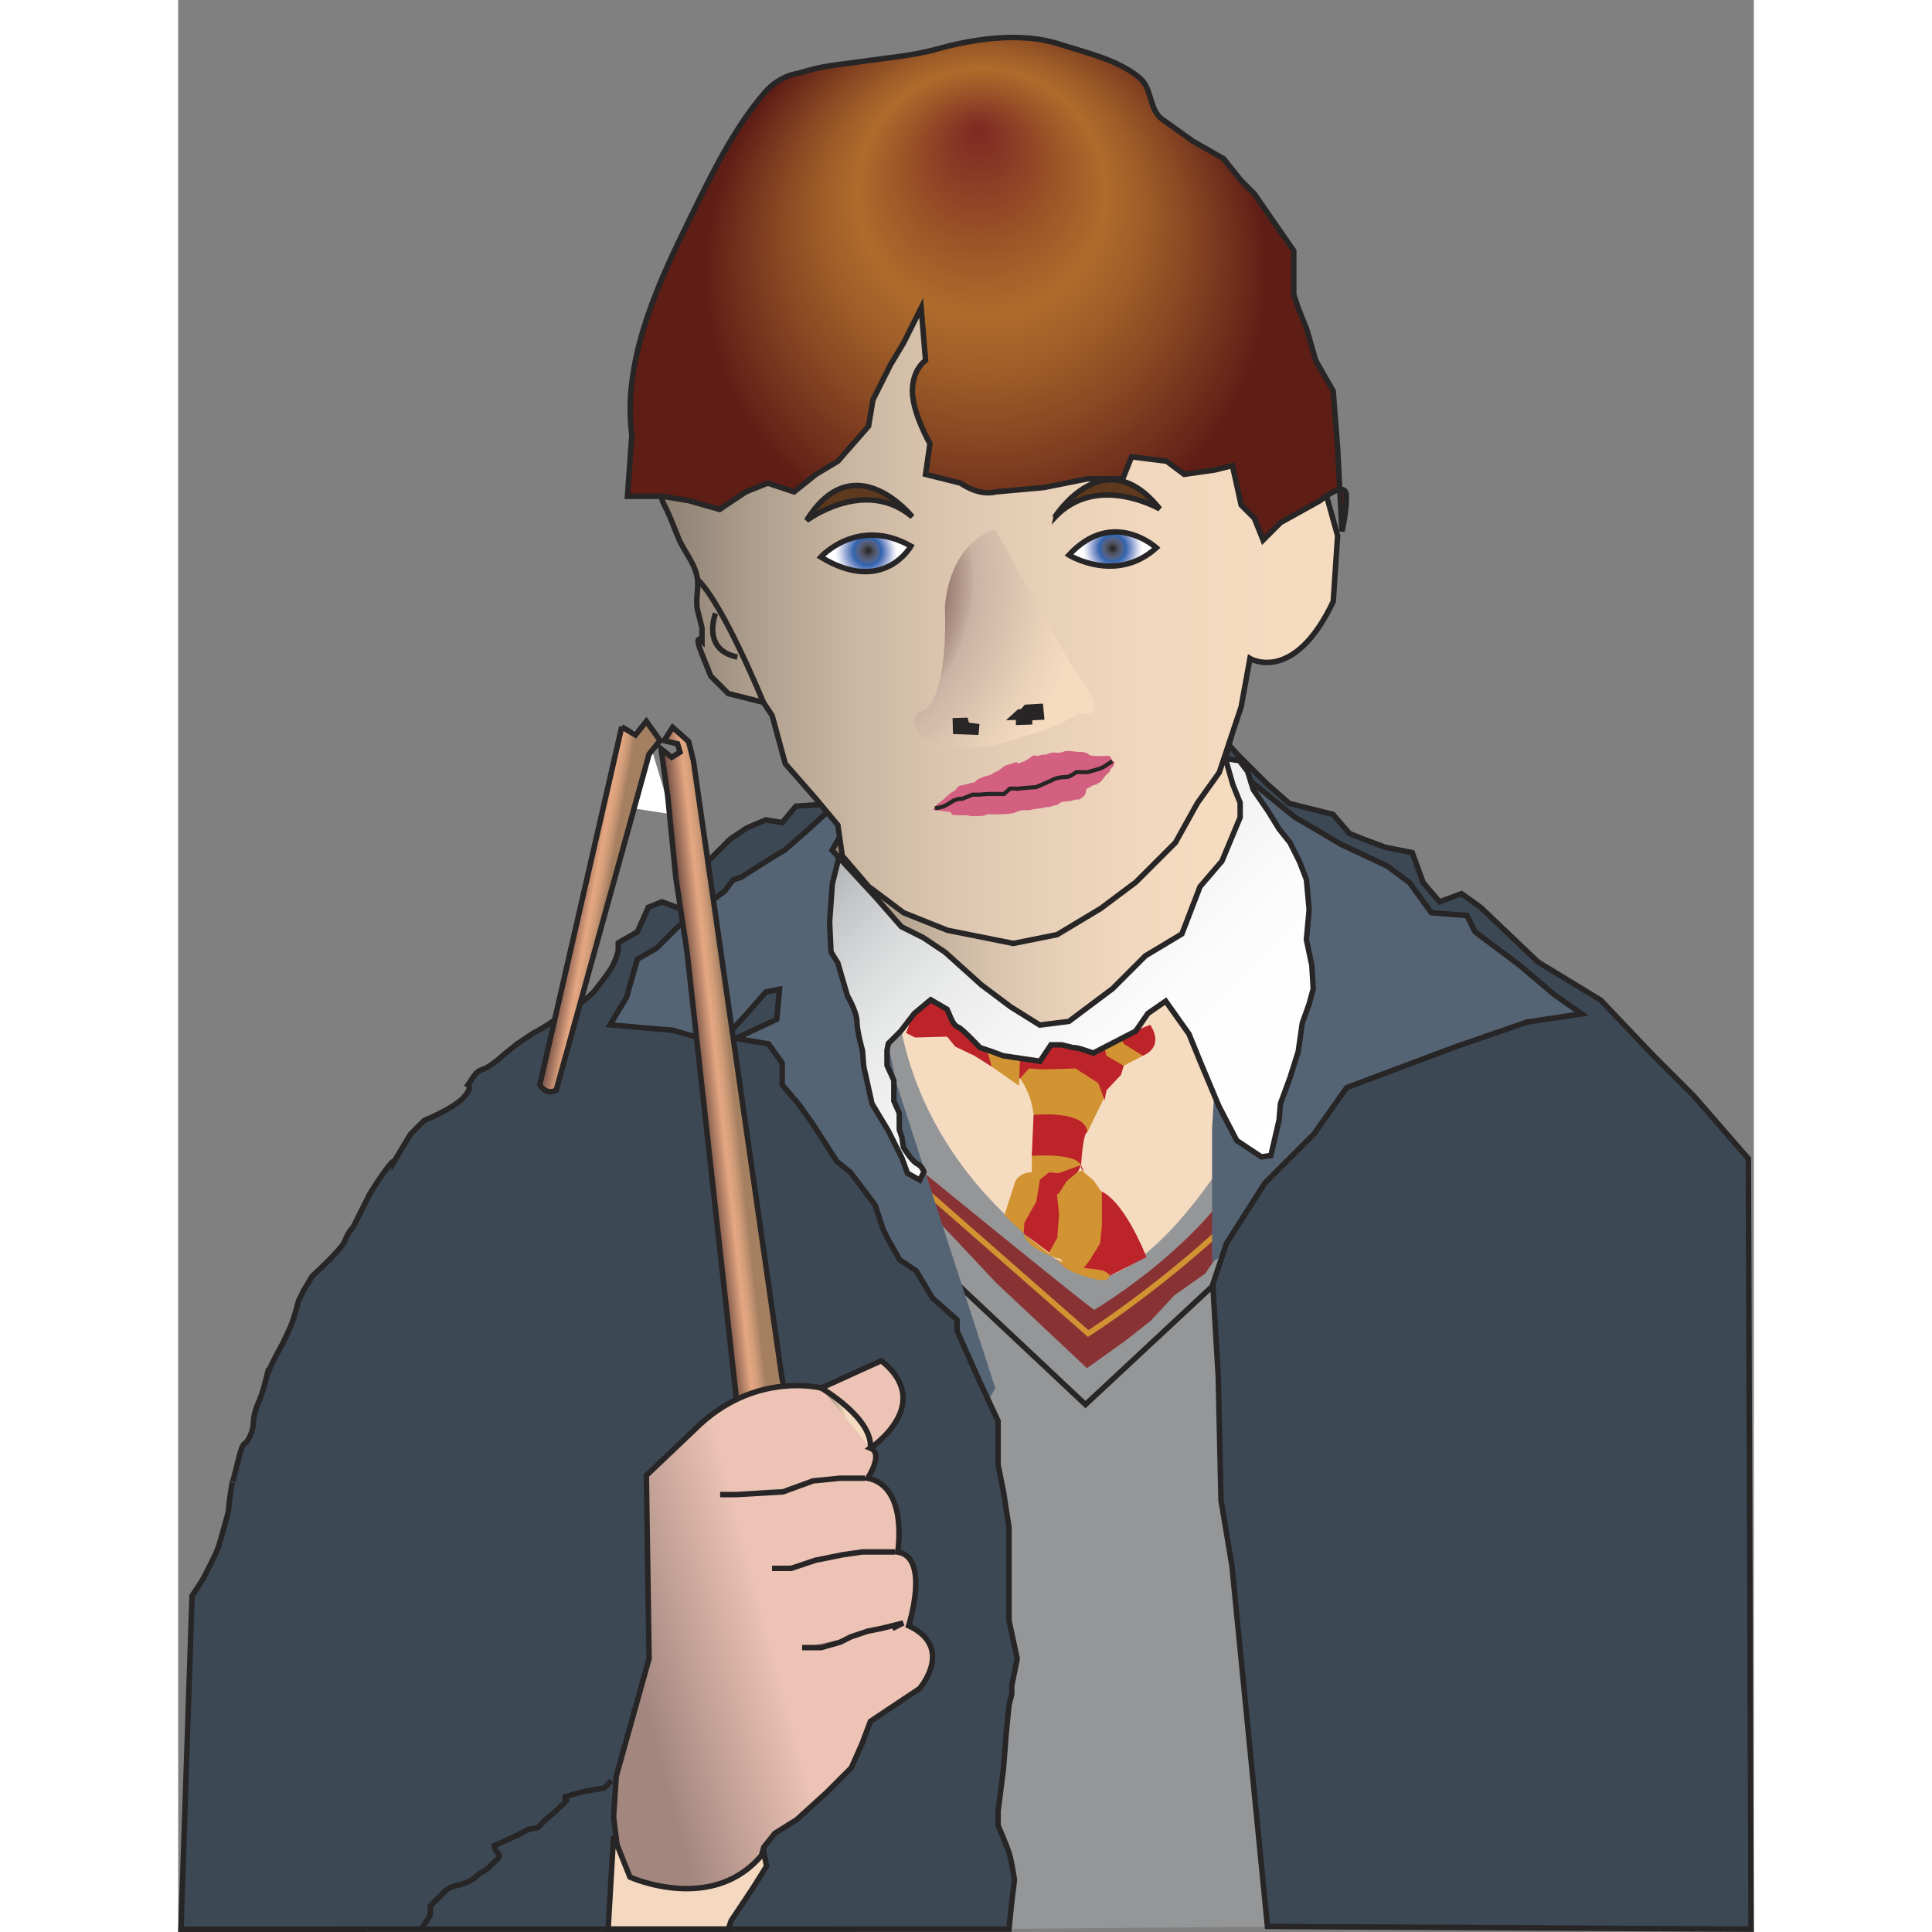<?xml version="1.0" encoding="UTF-8"?>
<svg width="288.33" height="288.33" enable-background="new 0 0 288.333 353.545" viewBox="0 0 288.333 353.545" xmlns="http://www.w3.org/2000/svg">
 <rect x="0" y="0" width="288.333" height="353.545" fill="#808080" stroke="none"/>
 <defs>
  <linearGradient id="i" x1="128.38" x2="206.38" y1="139.91" y2="221.41" gradientUnits="userSpaceOnUse">
   <stop stop-color="#9ea0a2" offset="0"/>
   <stop stop-color="#abacaf" offset=".038"/>
   <stop stop-color="#c3c4c6" offset=".122"/>
   <stop stop-color="#d8d9da" offset=".215"/>
   <stop stop-color="#e8e9e9" offset=".32"/>
   <stop stop-color="#f3f3f4" offset=".443"/>
   <stop stop-color="#fcfcfc" offset=".6"/>
   <stop stop-color="#fff" offset=".91"/>
  </linearGradient>
  <linearGradient id="h" x1="119.67" x2="194.34" gradientUnits="userSpaceOnUse">
   <stop stop-color="#8d8072" offset="0"/>
   <stop stop-color="#938678" offset=".026"/>
   <stop stop-color="#b0a08e" offset=".146"/>
   <stop stop-color="#c8b5a0" offset=".273"/>
   <stop stop-color="#dac4ae" offset=".405"/>
   <stop stop-color="#e7cfb7" offset=".547"/>
   <stop stop-color="#f0d7bd" offset=".705"/>
   <stop stop-color="#f5dbc0" offset=".91"/>
  </linearGradient>
  <linearGradient id="g" x1="88.544" x2="212.17" gradientUnits="userSpaceOnUse">
   <stop stop-color="#8d8072" offset="0"/>
   <stop stop-color="#938678" offset=".026"/>
   <stop stop-color="#b0a08e" offset=".146"/>
   <stop stop-color="#c8b5a0" offset=".273"/>
   <stop stop-color="#dac4ae" offset=".405"/>
   <stop stop-color="#e7cfb7" offset=".547"/>
   <stop stop-color="#f0d7bd" offset=".705"/>
   <stop stop-color="#f5dbc0" offset=".91"/>
  </linearGradient>
  <linearGradient id="b" x1="120.1" x2="126.1" gradientTransform="matrix(.994 -.109 .109 .994 -47.177 -.823)" gradientUnits="userSpaceOnUse">
   <stop stop-color="#734f44" offset="0"/>
   <stop stop-color="#e5a782" offset=".556"/>
   <stop stop-color="#dea37f" offset=".64"/>
   <stop stop-color="#d29c79" offset=".751"/>
   <stop stop-color="#bd8f6e" offset=".878"/>
   <stop stop-color="#a58060" offset="1"/>
  </linearGradient>
  <linearGradient id="a" x1="72.492" x2="77.992" y1="164.99" y2="165.99" gradientUnits="userSpaceOnUse">
   <stop stop-color="#734f44" offset="0"/>
   <stop stop-color="#e5a782" offset=".556"/>
   <stop stop-color="#dea37f" offset=".64"/>
   <stop stop-color="#d29c79" offset=".751"/>
   <stop stop-color="#bd8f6e" offset=".878"/>
   <stop stop-color="#a58060" offset="1"/>
  </linearGradient>
  <linearGradient id="n" x1="83.617" x2="108.12" y1="305.21" y2="298.71" gradientUnits="userSpaceOnUse">
   <stop stop-color="#a3877f" offset="0"/>
   <stop stop-color="#ecc3b4" offset="1"/>
  </linearGradient>
  <linearGradient id="m" x1="120.32" x2="122.42" y1="259.99" y2="259.43" gradientUnits="userSpaceOnUse">
   <stop stop-color="#a89888" offset="0"/>
   <stop stop-color="#f5dbc0" offset="1"/>
  </linearGradient>
  <linearGradient id="l" x1="103.92" x2="112.86" y1="274.25" y2="271.88" gradientUnits="userSpaceOnUse">
   <stop stop-color="#a89888" offset="0"/>
   <stop stop-color="#f5dbc0" offset="1"/>
  </linearGradient>
  <linearGradient id="k" x1="112.66" x2="120.3" y1="287.42" y2="285.4" gradientUnits="userSpaceOnUse">
   <stop stop-color="#a89888" offset="0"/>
   <stop stop-color="#ecc3b4" offset="1"/>
  </linearGradient>
  <linearGradient id="j" x1="117.35" x2="123.8" y1="301.12" y2="299.4" gradientUnits="userSpaceOnUse">
   <stop stop-color="#a3877f" offset="0"/>
   <stop stop-color="#ecc3b4" offset="1"/>
  </linearGradient>
  <radialGradient id="f" cx="148" cy="52.899" r="56.734" fx="146.34" fy="23.484" gradientUnits="userSpaceOnUse">
   <stop stop-color="#7e2823" offset="0"/>
   <stop stop-color="#9d5528" offset=".254"/>
   <stop stop-color="#af6b2b" offset=".399"/>
   <stop stop-color="#a36129" offset=".492"/>
   <stop stop-color="#894923" offset=".655"/>
   <stop stop-color="#652519" offset=".868"/>
   <stop stop-color="#5e1d15" offset=".91"/>
  </radialGradient>
  <radialGradient id="e" cx="125.84" cy="101.26" r="6.289" fx="126.34" fy="100.7" gradientUnits="userSpaceOnUse">
   <stop stop-color="#272525" offset="0"/>
   <stop stop-color="#2c2a2c" offset=".037"/>
   <stop stop-color="#393a3f" offset=".087"/>
   <stop stop-color="#484a55" offset=".144"/>
   <stop stop-color="#51586c" offset=".207"/>
   <stop stop-color="#536083" offset=".275"/>
   <stop stop-color="#48649b" offset=".345"/>
   <stop stop-color="#2c64ad" offset=".399"/>
   <stop stop-color="#3e6cb2" offset=".429"/>
   <stop stop-color="#718ac4" offset=".532"/>
   <stop stop-color="#9babd6" offset=".629"/>
   <stop stop-color="#c2cae6" offset=".718"/>
   <stop stop-color="#e1e4f3" offset=".798"/>
   <stop stop-color="#f5f6fb" offset=".864"/>
   <stop stop-color="#fff" offset=".91"/>
  </radialGradient>
  <radialGradient id="d" cx="171" cy="100.37" r="6.05" gradientUnits="userSpaceOnUse">
   <stop stop-color="#272525" offset="0"/>
   <stop stop-color="#2c2a2c" offset=".037"/>
   <stop stop-color="#393a3f" offset=".087"/>
   <stop stop-color="#484a55" offset=".144"/>
   <stop stop-color="#51586c" offset=".207"/>
   <stop stop-color="#536083" offset=".275"/>
   <stop stop-color="#48649b" offset=".345"/>
   <stop stop-color="#2c64ad" offset=".399"/>
   <stop stop-color="#3e6cb2" offset=".429"/>
   <stop stop-color="#718ac4" offset=".532"/>
   <stop stop-color="#9babd6" offset=".629"/>
   <stop stop-color="#c2cae6" offset=".718"/>
   <stop stop-color="#e1e4f3" offset=".798"/>
   <stop stop-color="#f5f6fb" offset=".864"/>
   <stop stop-color="#fff" offset=".91"/>
  </radialGradient>
  <radialGradient id="c" cx="113.43" cy="106.01" r="56.9" gradientUnits="userSpaceOnUse">
   <stop stop-color="#3c1813" offset="0"/>
   <stop stop-color="#3f1d19" offset=".079"/>
   <stop stop-color="#472622" offset=".168"/>
   <stop stop-color="#553530" offset=".26"/>
   <stop stop-color="#6b4c44" offset=".355"/>
   <stop stop-color="#8d6f64" offset=".453"/>
   <stop stop-color="#bfa697" offset=".551"/>
   <stop stop-color="#cbb2a3" offset=".567"/>
   <stop stop-color="#d6bdab" offset=".644"/>
   <stop stop-color="#ead1b9" offset=".802"/>
   <stop stop-color="#f5dbc0" offset=".91"/>
  </radialGradient>
 </defs>
 <path d="m135.03 179.53-18.5 8 8.5 22 2.5 24.5 7.5 11.5 2 12s1.5 8.5 1.5 11 0.5 23 1 24.5 2 21 2 21 2.5 13 2.5 16-1 9-1 11.5 0 8.5 0 8.5l1.5 3 60-0.5 0.5-51.5 3.5-17.5s0.5-30 0.5-31.5 0.5-22.5 0.5-22.5l-0.5-15-2-12s0.5-16.5-0.5-18.5-16.5-7.5-16.5-7.5l-55 3z" fill="#949698"/>
 <path d="m131.42 179.68s-0.988 20.764 17.682 40.335l0.318 0.331c19 19.667 20.668 11.668 20.334 13.334 0 0 10.666-2 25.666-27.667l7.334-33.667-71.334 7.334z" fill="#f5dbc0"/>
 <path d="m177.87 187.53s2.832 3.834-1.334 5.667l-2.5-0.167-2.332-3 6.166-2.5z" fill="#bd242a"/>
 <path d="m170.37 190.03-2 3.5 4.334 2 0.332-0.5 3.5-1.833-3.5-2.167-1.666-3.666-1 2.666z" fill="#d29432"/>
 <path d="m157.868,210.196-1.666,1.333v3l2.833.5 1.167,1.667 .5.833 2-2.333 2.5-2-.668-2.5-6.666-.5z" fill="#d29432"/>
 <path d="m158.2 202.03-1.667 2-0.333 7.5s7.832-0.666 9 1.667 0 0.5 0 0.5 0.334-6.5 1.166-6.5l0.166-9.167-8.332 4z" fill="#bd242a"/>
 <path d="m155.04 194.86-1 2.5s2 2.332 2.5 6.666c0 0 9.501-1 9.833 3.167l3-6.167-0.166-6-5-2.833-7.834 1.5-1.333 1.167z" fill="#d29432"/>
 <path d="m153.202,194.196 4.666-4 11.166-.5 .834,3.5 3.166,1.833-.5,1.667-2.666,2.833-.334,1.834-1.166-3.167-4.166-2.667-6,.167-2.5-.167-1.667,1.834-1.833-1.167 1-2z" fill="#bd242a"/>
 <path d="m146.37 189.03 1.834 1.167 5.833 3.667-0.167 4.833-5-3.5-2.5-6.167z" fill="#d29432"/>
 <path d="m134.868,189.863 5.834-.167 1.5,1.833 3.5,1.667 3.166,2-.666-2.333-.5-2.167v-1.167l-1.5-1.833-3.167-2.833-1-1-2.333-4.334-4.5,4.167-2,5.333 1.666.834z" fill="#bd242a"/>
 <path d="m156.2 214.53s-2.834-0.166-3.334 2.667l-1.666 5.167 3.5 3.333 3.5-4.667 0.333-4.333 1-1.667 0.667-1.333-4 0.833z" fill="#d29432"/>
 <path d="m168.37 217.86s3.834 0.166 8.834 12.166l-6.834 3.5-4.834-1.333-0.166-4.667 3-9.666z" fill="#bd242a"/>
 <path d="m154.659,225.779c.516,1.623 2.076,2.607 3.494,3.369 .738.396 1.494.672 2.261.971 .389.152.811.053 1.16.379 .286.268.08.682.438.928 .068.796 1.21,1.029 1.902,1.132 .42.062.17.364.71.193 .929-.3 1.651-1.481 2.243-2.222l1.834-3 .332-3.166v-4.667-1.5l-1.5-2.167-2.166-1.833-3.666,1.5-2.334,2.667-.166,4.666-.167,5.167 .333,1 .226.337" fill="#d29432"/>
 <path d="m159.368,214.529-1.666,1.334-.667,4-2.167,3.833-.166,2 4.666,3.5 1.5-2.667 .334-4.333-.5-4.667 .333-2.833-1.667-.167z" fill="#bd242a"/>
 <path d="m161.04 214.7 4.167-1.5-0.5 1.167-2.167 1.833-1.333 2.167-1.334 0.666 1.167-4.333z" fill="#bd242a"/>
 <path d="m170.534,233.154c-.469.992-1.889.634-2.743.507-1.185-.177-2.536-.162-3.507-1.007" fill="#d29432"/>
 <path d="m160.284,229.654c.094.229-.049.422.454.504-.038.041-.229-.066-.192.088 .625.955 2.154,1.994 3.229,2.562 .257.136 7.581,2.976 6.396.341-.432-.961-3.804-.968-4.762-1.153-1.626-.315-3.938-.846-5-1.966" fill="#d29432"/>
 <path d="m133.3 212.03s32.667 26.667 34.333 27.667c0 0 22.667-13.334 29.667-30.667l1.667 8-1 4.334s-2.333 3.666-4 4.333-6 7.333-6 7.333l-5.667 4-4.333 4.667-4.667 3.667-7 5-16.667-15.667-10.333-11-3.333-3.333-5.667-3.334-0.333-6.666 3.333 1.666z" fill="#893234"/>
 <path d="m130.03 212.53 8 6.5 28.5 25s17.206-10.898 32.218-26.769l0.22-0.234" fill="none" stroke="#d29432"/>
 <path d="m124.53 218.03 41.5 39s44-41 45.5-42.5" fill="none" stroke="#272525"/>
 <path d="m189.2 230.86v-24.5l0.5-8-4.5-16.5-6.5-23-0.5-18.5 13-4.5 8.5 10.5 8.5 3.5 5.5 3 5.5 3 8 4.5 2.5 4.5 5.5 2.5 6 3.5 5 5.5 11 5.5 2 3s0 6-2 8-68 38-68 38z" fill="#556475"/>
 <path d="m143.53 264.53 6-10.5-18-55.5-5-22.5 2.5-14-5-16.5-7 3-12 4-4 1.5-1 6-3 6-6.5 3-9 4-2.5 9s-2 3.5-3.5 9.5-2 14-2 14l5 2 65 57z" fill="#556475"/>
 <path d="m120.53 147.03-7.5 0.5-2.5 3-3-0.5-3.5 1.5-3 2-2 2-4.5 4.5-2 6.5-4-1.5-2.5 1-2 4.5-3.5 2v1.5s-0.5 2-1.5 3.5-3 4-3 4c-2.5 2.5-5 3.5-5 3.5-3 2.5-6 4-6 4l-3 2-2.5 2s-1 1-2.5 2-2 0.5-3 2-1 1.5-1 1.5 1 0.5-1 2.5-7 4-7 4l-2.5 2.5-3 5s0-0.5-1.5 1.5-3 4.5-3 4.5l-2 4-1 2s-1 1-1.5 2.5-6 6.5-6 6.5l-1.5 2.5-1 2s-0.5 2-1 3.5-2 4.5-2 4.5-2 3.5-2.5 5 0.5-2.5-0.5 1.5-1.5 4-2 6 0 2.5-1 4.5-1 0-2 4-1 4-1 4 0-1-0.5 2.5 0 2-1 5.5-1 3.5-1 3.5 0 0.5-1.5 3.5-1.5 3-2.5 4.5-1 1.5-1 1.5l-2.018 61.016 151.52-0.016 0.5-5 0.5-4s-0.5-3.5-1-5-2-5-2-5v-2.5l0.5-4 0.5-4 0.5-6.5 0.5-5 0.5-2v-1.5l1-5-1.5-7v-17l-1-6.5-1-5v-8l-3.5-7.5-4-9v-2l-4.5-4-3-5-3-2-2-3.5-1-2-1-3-0.5-1.5-4.5-6-2.5-2-4.5-7-2.5-3.5-3-3.5v-4l-2.5-3.5-6-1 7.5-3.5 0.5-5.5-2.5 0.5-3.5 4-5 5.5-8.5-2.5-6-0.5-5.5-0.5 3-5 2-7 3.5-2 4-4 8.5-6.5 1.5-2 1.5-0.5 5.5-3.5 2.5-1.5 4-3.5 5.5-5z" fill="#3d4855" stroke="#272525"/>
 <path d="m178.83,134.529 6.5-2 4,.5 4.5,5 5.5,5.5 4,3.5 8,2 3,3.5 2.5,1 4,1.5 5,1 2,5.5 3,3.5 4-1.5 3.5,2.5 10.5,10 11.5,7 9.5,10 7.5,7.5 10,11.5 .5,141-88.5-.5-6.5-66-2-12-.5-22.5-1-17 2.5-7.5 7-11 9-9 6-8.5 8-3 12-4.5 13-4.5 10-1.5-5-3.5-6.5-5.5-8-6-1.5-3-6.5-.5-4-5.5-4-3-8.5-4-8.5-5-8-6.5-6-3.5-11,1.5-.5-6.5z" fill="#3d4855" stroke="#272525"/>
 <path d="m90.208,148.99-4.5-15-3.75-.5 1.5,8.5 .25,6 6.5,1z" fill="#fff"/>
 <path d="m128.209,149.452-7.25,7.25-1.25,5-.5,7 .25,5.5 1.25,2 1.75,6c0,0 1.75,3 1.75,4.75s1,5.25 1,5.25l.25,3 1.5,6.75 3,5 2.5,5 1,2.75 2.25,1.25 .75-1.5c0,0-.25-1-1.25-1.5s-2.5-3-2.5-3l-.25-1.75-.5-1.5v-3l-1-2.25v-3.75l-1.25-2.75v-2.75l.25-1.25 2.25-2.25 2.5-3.25 3-2.5 3,1.75 .75,1.75c0,0 .5,1.25 1.25,1.5s4,3.75 4,3.75l2.25.75 2,.75 6.75,1 2-3h2l2,.5c0,0 .75,0 1.5.25s2.25.75 2.25.75l7.75-4 2.25-3.25 3.25-2.25 4.25,6 2.25,5.5 3.25,7.75 3.25,6.25 4.5,3 1.75-.25 1.5-6.5 .25-3 1.75-4.75 1.5-4.75 .75-5.25 1.25-3.5 .75-2.75-.25-4.25-1-4.75 .5-5.5-.5-5.5-1.25-3.25-1.75-3.5-2-2.5-2-3.25-2.75-4-1-3.25-1.5-2-5-.75-8,2.25c0,0-6.5,4.5-7.75,5.25s-20.75,1.5-23.75,2.25-18.25,1.5-18.25,1.5l-3.25-.25z" fill="url(#i)" stroke="#272525"/>
 <path d="m127 142.91-7.334 12.667 8 8.666 4.667 5.334 4 2 4 2.666 6.667 6 5.333 4 5.333 3.334 5.334-0.668 8-6 6-6 6.667-4 3.333-8.666 4-4.666 3.333-8v-2.667l-1.333-3.333-1.333-4.667 2-8-7.334-2-24.666 4.667-16.667 4.666-18 4.667z" fill="url(#h)" stroke="#272525"/>
 <path d="m97.457,73.172-4.949,9.519c-1.193,2.294-2.465,4.564-3.585,6.895-.795,1.653-.363,1.977.445,3.642 .838,1.725 1.458,3.547 2.211,5.31 1.135,2.655 3.269,4.845 3.487,7.808 .124,1.682-.424,3.699-.016,5.332l.803,3.209v2.407c0,0-1.605-1.604 0,2.406l1.604,4.011 3.209,3.209 6.418,1.604 1.604,2.406 2.406,8.824 5.616,6.418 4.011,4.813 .803,5.615 4.813,5.615 6.418,4.813 8.021,3.209 12.032,2.406 8.022-1.604 8.021-4.813 6.417-4.813 7.22-7.219 4.012-7.22 4.011-5.616 4.011-12.032 1.604-8.823c0,0 8.021,4.813 15.241-10.429l.802-12.033-4.011-14.441-28.878-40.911-42.516-10.429-39.307,40.912z" fill="url(#g)" stroke="#272525"/>
 <path d="m107.95,16.281c-.185.183-.361.37-.528.562-6.2,7.106-10.806,17.079-14.892,25.461-5.439,11.156-11.206,24.573-9.512,37.284l-.802,11.23h6.417l4.813.802 5.615,1.605 4.813-3.209 4.012-1.604 4.813,1.604 4.011-3.209 4.011-2.406 5.615-6.417 .803-4.813 3.209-6.417 2.406-4.011 3.209-6.417 .802,9.626c0,0-2.407,1.604-2.407,5.615s3.209,9.626 3.209,9.626l-.802,5.615 6.417,1.604c0,0 3.209,2.407 6.418,1.604l8.824-.802 8.021-1.604h6.417l1.604-4.011 6.418.802 3.209,2.406 5.615-.802 3.208-.802 1.604,7.22 2.407,2.406 1.604,4.012 3.209-3.209 7.22-4.011c0,0 4.813-4.011 4.813-.802s-.803,6.417-.803,6.417l-.802-15.241-.803-10.428-3.208-5.615-1.604-5.616-1.604-4.011-.803-2.407v-5.615-2.406l-7.219-10.428-2.407-2.407-3.209-4.011-5.615-3.209-5.615-4.011c-2.438-1.742-1.79-5.523-4.066-7.506-3.855-3.359-10.012-4.712-14.761-6.249-6.989-2.262-15.517-1.013-22.243.867-4.642,1.297-9.771,1.693-14.519,2.39-3.135.46-6.097.674-8.98,1.506-.899.259-1.9.527-2.775.732-1.808.425-3.498,1.439-4.787,2.71z" fill="url(#f)" stroke="#272525"/>
 <path d="m107.08 128.52s-7.318-17.974-12.033-22.462" fill="none" stroke="#272525"/>
 <path d="m98.336 112.24s-2.667 6.666 4 8" fill="none" stroke="#272525"/>
 <path d="m117.59 101.94s6.75-7.5 16.5-2c0 0-5 9-16.5 2z" fill="url(#e)" stroke="#272525"/>
 <path d="m115 95.239s10.668-8 19.334-0.667c0 0-10.667-13.333-19.334 0.667z" fill="#5e391d" stroke="#272525"/>
 <path d="m179.62 93.134s-11.53-6.697-19.28 1.598c0-1e-3 9.036-14.489 19.28-1.598z" fill="#5e391d" stroke="#272525"/>
 <path d="m163 101.57s8.667 5.334 16-1.332c0 0-8-7.334-16 1.332z" fill="url(#d)" stroke="#272525"/>
 <path d="m149.48 96.822s-8.166 2.041-9.188 14.291c0 0 1.021 18.374-5.104 19.396 0 0-4.083 7.146 13.271 6.125 0 0 12.25-3.063 16.334-6.125 0 0 7.146 2.042-1.021-8.166l-14.292-25.521z" fill="url(#c)"/>
 <path d="m146.458,134.491-4.667-.168-.083-2.916 2.75-.084 .25.918 1.917.25-.167,2z" fill="#272525"/>
 <path d="m152.824,131.255 .969-.031v.938l2-.063-.031-.75 2.219-.125-.188-1.938-2.625.156-.719.813-.563.031-1.062.969z" fill="#272525" stroke="#272525"/>
 <path d="m138.101,148.183 3.168.416 .416.5 1,.084h1.5l1,.166h1.25l1-.084 .25-.082 .334-.168h.582 .418 .416 1 .25l1.166-.082 .584-.084 .5-.084c0,0 .25-.082.666-.25s.834-.25.834-.25h.25 .916c.334,0 .584-.082.584-.082s-.334,0 .25-.084 .666-.084 1.25-.166 1.166-.25 1.166-.25h.5c0,0-.166.082.584-.168s1-.25 1-.25l.5-.416s.583-.166.833-.166 .25-.084.5-.084 .5,0 .5,0 .501-.166.834-.25 .666-.084.666-.084-.082.25.334-.082 .666-.5.666-.5l.25-.418c.167-.666.167-.832.167-.832l.333-.25c0,0 .166,0 .5-.25s.834-.334.834-.334l.333-.084 .167-.25c0,0 .25.084.583-.332l.333-.418s.083-.082.25-.332 .167-.25.167-.25l.667-.584 .166-.334 .084-.25 .5-.5 .083-.25 .083-.332 .084-.25-.417-.25-.417-.75-.5-.168-.25.084h-.5-1.25c-.416,0-1.333-.166-1.333-.166s.001-.25-.333-.334-.584-.166-.584-.166 .083-.084-.25-.084-.416,0-.666,0-.25,0-.25,0l-1.334-.166h-.583c0,0-.333,0-.583.082s-.25.168-.5.168-.166.082-.5.082-1.167-.166-1.667.084-.834.25-.834.25-.582,0-.832.084-.084.084-.584.166-.334-.416-1.084.166-1.082.668-1.082.668-.167.166-.5.25-.584.25-.918.25 .5-.5-.916,0-1.334.332-1.584.582-.416.25-.666.5-.416.334-.666.418-.501.25-.918.5-1.332.416-1.332.416l-1,.416-.5.334c0,0 .082.084-.168.25s-.582.084-1.332.334-1.5.332-1.5.332-.251.084-.418.334-.582.666-.582.666-.668.25-.834.5-.416.334-.416.334-.25.25-.5.5-.5.416-.5.416l-.418.334-.582.416-.25.418-.418.5z" fill="#d35f81"/>
 <path d="m138.49,147.917c.527-.125 1.181-.17 1.671-.393 1.398-.633 1.657-1.363 3.329-1.357l1.875-.75h1.125l1.75-.125h2.875l1-.875c0,0-.375-.125.75-.125s.125.125 1.125,0 3-.25 3-.25l1.75-.75 1.125-.5c0,0 .375-.25.875-.375s.5-.125.5-.125 1.125-.125 1.5-.125 1.625-.875 1.625-.875 .875,0 1.375,0 .25.125 1.125-.125c.836-.239 1.33-.364 1.372-.375 1.111-.279 1.767-.982 2.724-1.469" fill="none" stroke="#272525" stroke-width=".75"/>
 <path d="m103.482,268.102 10.077-2.162-3.046-13.61-16.225-113.107-.883-3.531-2.914-2.6-1.583,2.449 2.481.583 .45,1.516-1.532.949-1.949-1.565 1.215,8.545 1.498,15.06 2.047,13.575 10.364,93.898z" fill="url(#b)" stroke="#272525"/>
 <path d="m81.173 133-15 65.5s1 2 3 1l17-61.5 2-2.5-2.5-3.5-2 2.5-2.5-1.5z" fill="url(#a)" stroke="#272525"/>
 <path d="m80.173 325-0.5 7.5 0.5 4 0.5 4.5 2 4 4.5 1.5 3.5 0.5 4.5-0.5 6-1.5 5-3.5 1-3.5 2-2.5 4-2.5 5.5-5 4.5-4.5 2-4.5 1.5-4 9-6s6.5-7.5-2-11.5c0 0 4-12.5-2-13.5 0 0 2-12-5.5-13.5 0 0 3-4.5 0.5-5.5 0 0 12-8 2-16l-11 5s-11.5-3-22 6.5l-10 9.5 0.5 33.5-6 21.5z" fill="url(#n)" stroke="#272525"/>
 <path d="m117.67 254s9.5 5.5 9 11" fill="url(#m)" stroke="#272525"/>
 <path d="m125.67 270.5h-4.5l-5 0.5-5.5 2-8.5 0.5h-3" fill="url(#l)" stroke="#272525"/>
 <path d="m131.17 284h-6l-3.5 0.5-5 1-4.5 1.5h-3.5" fill="url(#k)" stroke="#272525"/>
 <path d="m130.67 298 2-1-4 1-2.5 0.5-3 1-2 1-3.5 1h-3.5" fill="url(#j)" stroke="#272525"/>
 <path d="m79.673 336 3 7.5s15.5 7 24.5-4.5l0.5 2.5-2.5 4-4 6-0.5 1.5h-22l1-17z" fill="#f4d9c0" stroke="#272525"/>
 <path d="m272.1 232.67h-53.75v-4.5h53.75v4.5z" fill="#3d4855"/>
 <path d="m274.35 296.17h-43.5v-6h43.5v6z" fill="#3d4855"/>
 <path d="m79.286,325.883-1.333,1.333-3.46.541-3.667,1c-.333,1.333 1,0-.333,1.333s-3.333,3-3.333,3l-1.333,1.333-1.667.334-3.333,1.667-3,1.333c0,0 0,.666.667,1.333s0,1-1.333,2.333-1.5.833-2.667,2-3.667,1.667-3.667,1.667-1.167.167-2,1-2,2-2,2l-.667.667v1.667l-1.667,2.618" fill="none" stroke="#272525"/>
</svg>
